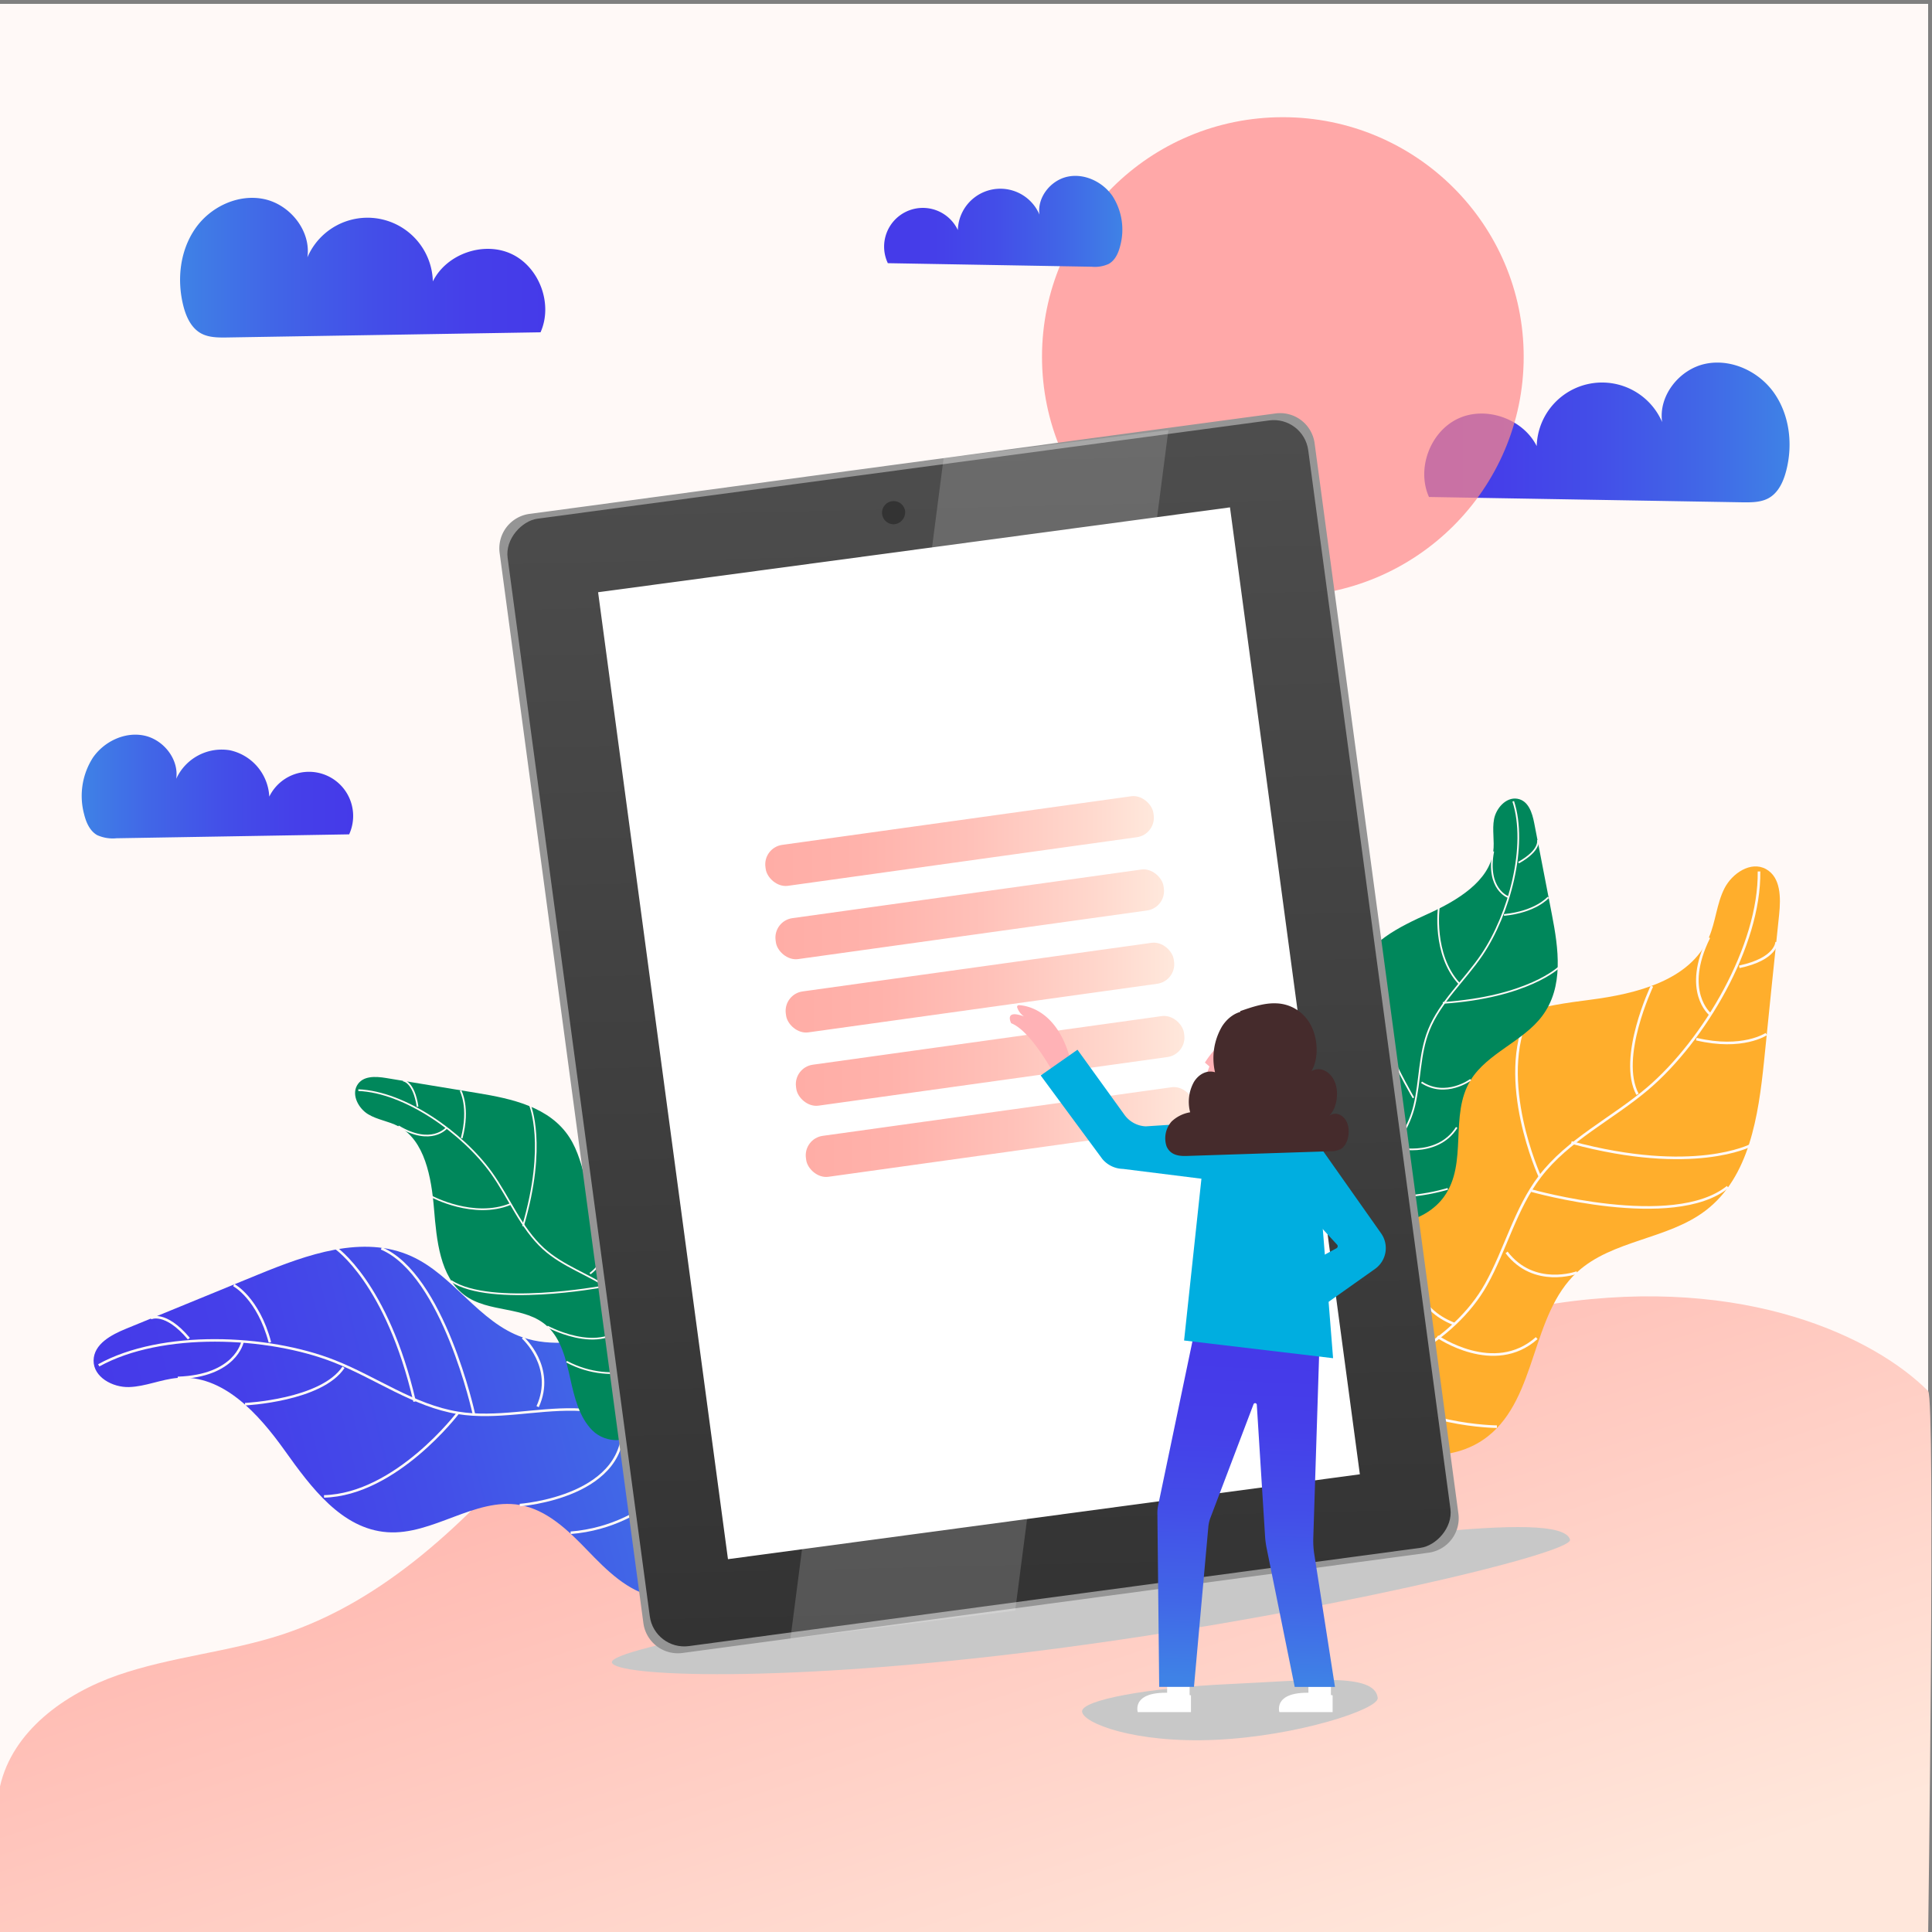 <svg xmlns="http://www.w3.org/2000/svg" xmlns:xlink="http://www.w3.org/1999/xlink" viewBox="0 0 500 500"><rect x="0" y="0" width="500" height="500" fill="#808080" stroke="none"/><defs><linearGradient id="linear-gradient" x1="207.85" y1="303.69" x2="284.51" y2="537.02" gradientUnits="userSpaceOnUse"><stop offset="0" stop-color="#ffada6"/><stop offset="0.99" stop-color="#ffe7db"/></linearGradient><linearGradient id="linear-gradient-2" x1="368.6" y1="111.92" x2="463.12" y2="111.92" gradientUnits="userSpaceOnUse"><stop offset="0" stop-color="#453ae9"/><stop offset="0.21" stop-color="#453fe9"/><stop offset="0.47" stop-color="#434ee8"/><stop offset="0.76" stop-color="#4167e7"/><stop offset="1" stop-color="#3f82e6"/></linearGradient><linearGradient id="linear-gradient-3" x1="65.26" y1="69.25" x2="159.78" y2="69.25" gradientTransform="matrix(-1, 0, 0, 1, 206.38, 0)" xlink:href="#linear-gradient-2"/><linearGradient id="linear-gradient-4" x1="33.18" y1="203.55" x2="103.26" y2="203.55" gradientTransform="matrix(-1, 0, 0, 1, 124.44, 0)" xlink:href="#linear-gradient-2"/><linearGradient id="linear-gradient-5" x1="26.55" y1="372.14" x2="190.29" y2="372.14" gradientTransform="matrix(0.97, -0.24, 0.24, 0.97, -80.54, 36.88)" xlink:href="#linear-gradient-2"/><linearGradient id="linear-gradient-6" x1="228.97" y1="57.24" x2="290.43" y2="57.24" xlink:href="#linear-gradient-2"/><linearGradient id="linear-gradient-7" x1="75.22" y1="261.61" x2="423.55" y2="261.61" gradientTransform="matrix(0.89, 0.12, -0.11, 0.99, 59.63, -22.88)" gradientUnits="userSpaceOnUse"><stop offset="0.01" stop-color="#4d4d4d"/><stop offset="1" stop-color="#333"/></linearGradient><linearGradient id="linear-gradient-8" x1="198.03" y1="217.68" x2="298.6" y2="217.68" gradientTransform="translate(32.39 -32.16) rotate(7.93)" gradientUnits="userSpaceOnUse"><stop offset="0" stop-color="#ffada6"/><stop offset="0.24" stop-color="#ffb2ab"/><stop offset="0.53" stop-color="#ffc1b9"/><stop offset="0.85" stop-color="#ffdacf"/><stop offset="0.99" stop-color="#ffe7db"/></linearGradient><linearGradient id="linear-gradient-9" x1="200.67" y1="236.64" x2="301.24" y2="236.64" gradientTransform="translate(35.03 -32.35) rotate(7.93)" xlink:href="#linear-gradient-8"/><linearGradient id="linear-gradient-10" x1="203.31" y1="255.61" x2="303.88" y2="255.61" gradientTransform="translate(37.67 -32.53) rotate(7.93)" xlink:href="#linear-gradient-8"/><linearGradient id="linear-gradient-11" x1="205.95" y1="274.57" x2="306.52" y2="274.57" gradientTransform="translate(40.31 -32.71) rotate(7.93)" xlink:href="#linear-gradient-8"/><linearGradient id="linear-gradient-12" x1="208.51" y1="292.98" x2="309.09" y2="292.98" gradientTransform="translate(42.87 -32.89) rotate(7.93)" xlink:href="#linear-gradient-8"/><linearGradient id="linear-gradient-13" x1="325.14" y1="352.42" x2="321.64" y2="434.92" xlink:href="#linear-gradient-2"/></defs><title>background</title><g style="isolation:isolate"><g id="BACKGROUND"><rect y="1" width="499" height="500" style="fill:#fff9f7"/><path d="M499,360c-13.79-13.79-47-30-96.27-22.69-15.79,2.34-30.9,9.76-46.84,9-31.26-1.48-50.17-35.78-79-48-25.83-11-56.47-2.33-79.37,13.9s-40,39.12-58.4,60.33S99.74,414.22,73.07,423c-13.89,4.57-28.74,5.73-42.56,10.52S3.2,448.06,0,462.33V501H499S500.91,361.91,499,360Z" style="fill:url(#linear-gradient)"/></g><g id="OBJECTS"><path d="M406.32,398.45c-2.32-8.12-56.36.5-124.83,9.27s-123.61,18.84-123.14,22.49,43.84,5.56,112.32-3.21S407.33,402,406.32,398.45Z" style="fill:#c8c8c8;mix-blend-mode:multiply"/><path d="M356.55,439.43c-.7-6.67-17.38-4.56-38.51-3.59s-38.16,4.15-38,7.1,13.5,8.29,34.63,7.32S356.85,442.34,356.55,439.43Z" style="fill:#c8c8c8;mix-blend-mode:multiply"/><path d="M369.82,128.62c-3.27-7.27.27-16.85,7.48-20.26s16.85,0,20.4,7.09a16.92,16.92,0,0,1,32.46-6.21c-1-6.82,4.44-13.65,11.17-15.08s14,2,17.91,7.69S464,115,462.31,121.66c-.71,2.85-2,5.8-4.56,7.24-2,1.12-4.41,1.12-6.7,1.1" style="fill:url(#linear-gradient-2)"/><path d="M139.89,86c3.27-7.28-.27-16.86-7.48-20.26s-16.85-.06-20.39,7.09a16.92,16.92,0,0,0-32.47-6.22c1-6.81-4.44-13.64-11.17-15.08s-14,2-17.9,7.7S45.76,72.31,47.41,79c.7,2.85,2,5.8,4.55,7.24,2,1.12,4.41,1.13,6.7,1.1" style="fill:url(#linear-gradient-3)"/><path d="M90.36,215.93a11.43,11.43,0,0,0-20.67-9.76,12.94,12.94,0,0,0-10.19-12,12.93,12.93,0,0,0-13.89,7.38c.73-5.06-3.29-10.12-8.28-11.18s-10.37,1.5-13.28,5.7a18.34,18.34,0,0,0-2.27,14.69c.52,2.11,1.48,4.3,3.37,5.37a9.83,9.83,0,0,0,5,.81" style="fill:url(#linear-gradient-4)"/><path d="M184.64,402.49c.56,7.15-8.1,12.15-15.13,10.77s-12.46-6.82-17.45-12-10.49-10.54-17.55-11.78c-11.62-2-22.53,7.9-34.3,7.05S80.5,384.94,73.7,375.41s-16-19.77-27.7-18.81c-4.26.35-8.31,2.24-12.59,2.37s-9.24-2.58-9.19-6.86,4.57-6.67,8.44-8.25l34.14-14c12.69-5.2,27.17-10.41,39.67-4.75,10.91,4.93,17.5,17.13,28.81,21,14.86,5.14,32.1-6,46.54.26,10.88,4.68,15.87,18,14.59,29.78S189,398.57,183,408.77" style="fill:url(#linear-gradient-5)"/><path d="M25.55,353.35c16.23-9,43.67-7.86,60.93-1.07,10.81,4.26,20.59,11.52,32.06,13.37,9.94,1.6,20-1.06,30.11-.87,16.33.31,33.36,12,43,25.19" style="fill:none;stroke:#fff9f7;stroke-miterlimit:10;stroke-width:0.65px"/><path d="M122.62,365.88s-7.87-36-23.93-42.8" style="fill:none;stroke:#fff9f7;stroke-miterlimit:10;stroke-width:0.65px"/><path d="M62.74,347.31S61,356.11,46,356.6" style="fill:none;stroke:#fff9f7;stroke-miterlimit:10;stroke-width:0.65px"/><path d="M165.82,369.36s2-17.14-11.35-22" style="fill:none;stroke:#fff9f7;stroke-miterlimit:10;stroke-width:0.65px"/><path d="M179.68,377.53s-10.53,17.41-32,19.15" style="fill:none;stroke:#fff9f7;stroke-miterlimit:10;stroke-width:0.65px"/><path d="M86.79,322.9s13.36,9,20.52,39.83" style="fill:none;stroke:#fff9f7;stroke-miterlimit:10;stroke-width:0.65px"/><path d="M118.54,365.65s-16,21.12-34.68,21.62" style="fill:none;stroke:#fff9f7;stroke-miterlimit:10;stroke-width:0.65px"/><path d="M63.41,363.4s19.78-.94,25.49-9.55" style="fill:none;stroke:#fff9f7;stroke-miterlimit:10;stroke-width:0.65px"/><path d="M39,341.15s3.75-2,9.88,5.3" style="fill:none;stroke:#fff9f7;stroke-miterlimit:10;stroke-width:0.65px"/><path d="M60.49,332.58s6.32,3.32,9.37,14.84" style="fill:none;stroke:#fff9f7;stroke-miterlimit:10;stroke-width:0.65px"/><path d="M134.51,389.51s29-2.05,26.56-22.4" style="fill:none;stroke:#fff9f7;stroke-miterlimit:10;stroke-width:0.65px"/><path d="M135.28,346.16s8.54,7.62,3.86,17.88" style="fill:none;stroke:#fff9f7;stroke-miterlimit:10;stroke-width:0.65px"/><path d="M178.65,345.64s9.9,18.73,5.45,34.22" style="fill:none;stroke:#fff9f7;stroke-miterlimit:10;stroke-width:0.65px"/><path d="M332.5,346.9c-6.8-3-7.14-13.35-2.43-19.1s12.32-8.05,19.47-10.09,14.76-4.43,19.35-10.28c7.54-9.63,3.8-24.46,10.34-34.8s20.25-12.34,32.28-13.89,25.92-5,30.75-16.12c1.76-4.06,2-8.69,4-12.66s6.87-7.19,10.76-5.05,3.86,7.44,3.42,11.76q-2,19-3.91,38c-1.46,14.15-3.78,29.93-15.07,38.58-9.84,7.56-24.21,7.61-33.32,16-12,11.07-10.25,32.25-23,42.41-9.6,7.66-24.22,5.7-34.36-1.23S334,352.77,327.59,342.28" style="fill:#ffae2c"/><path d="M455.23,225.53c.26,19.22-14.18,43.75-28.83,56.21-9.17,7.8-20.59,13.18-27.89,22.76-6.33,8.3-8.84,18.84-13.94,27.95-8.27,14.76-27.28,24.62-44,27" style="fill:none;stroke:#fff9f7;stroke-miterlimit:10;stroke-width:0.674px"/><path d="M396.3,308.12s36.78,10.42,50.83-.94" style="fill:none;stroke:#fff9f7;stroke-miterlimit:10;stroke-width:0.674px"/><path d="M442.57,262.47s-7.21-5.89-.31-19.85" style="fill:none;stroke:#fff9f7;stroke-miterlimit:10;stroke-width:0.674px"/><path d="M372,345.89s14.69,10.21,25.7.41" style="fill:none;stroke:#fff9f7;stroke-miterlimit:10;stroke-width:0.674px"/><path d="M357.75,354.57S347,336.43,355.88,316" style="fill:none;stroke:#fff9f7;stroke-miterlimit:10;stroke-width:0.674px"/><path d="M453.11,296.39s-14.76,7.81-46.44-.72" style="fill:none;stroke:#fff9f7;stroke-miterlimit:10;stroke-width:0.674px"/><path d="M398.51,304.5s-11.47-25-2.8-42.28" style="fill:none;stroke:#fff9f7;stroke-miterlimit:10;stroke-width:0.674px"/><path d="M427.52,255.21s-8.8,18.54-3.73,28" style="fill:none;stroke:#fff9f7;stroke-miterlimit:10;stroke-width:0.674px"/><path d="M459.8,243.78s0,4.39-9.67,6.43" style="fill:none;stroke:#fff9f7;stroke-miterlimit:10;stroke-width:0.674px"/><path d="M457.12,267.61S451,271.77,439,268.92" style="fill:none;stroke:#fff9f7;stroke-miterlimit:10;stroke-width:0.674px"/><path d="M368.89,307.43s-12.32,27.52,7.48,35.22" style="fill:none;stroke:#fff9f7;stroke-miterlimit:10;stroke-width:0.674px"/><path d="M408.13,329.33S397,333.4,389.9,324.12" style="fill:none;stroke:#fff9f7;stroke-miterlimit:10;stroke-width:0.674px"/><path d="M387.4,369.22s-22-.11-33.95-11.75" style="fill:none;stroke:#fff9f7;stroke-miterlimit:10;stroke-width:0.674px"/><g style="mix-blend-mode:multiply"><path d="M165.35,369.23c-2.06,4.51-8.57,4.39-12,1s-4.7-8.61-5.78-13.51-2.35-10.14-5.89-13.44c-5.83-5.43-15.23-3.38-21.53-8.15S113,321,112.32,312.82s-2.39-17.7-9.23-21.34c-2.5-1.33-5.4-1.65-7.83-3.12s-4.31-4.9-2.86-7.45,4.77-2.37,7.47-1.93l23.74,3.91c8.83,1.46,18.66,3.56,23.77,11.48,4.46,6.91,4.08,16.64,9.11,23.08,6.6,8.47,19.93,8,25.94,17,4.53,6.75,2.88,16.58-1.75,23.21s-11.6,10.79-18.36,14.76" style="fill:#00875b"/><path d="M92.73,282.13c12.06.46,27,11.05,34.43,21.38,4.63,6.47,7.68,14.38,13.48,19.64,5,4.55,11.57,6.6,17.13,10.36,9,6.08,14.67,19.28,15.66,30.7" style="fill:none;stroke:#fff9f7;stroke-miterlimit:10;stroke-width:0.439px"/><path d="M111.74,309.68s10.86,5.83,20.35,1.94" style="fill:none;stroke:#fff9f7;stroke-miterlimit:10;stroke-width:0.439px"/><path d="M155.74,333s-28.64,5.27-39-1.48" style="fill:none;stroke:#fff9f7;stroke-miterlimit:10;stroke-width:0.439px"/><path d="M115.54,291.93s-3.9,4.68-12.45-.45" style="fill:none;stroke:#fff9f7;stroke-miterlimit:10;stroke-width:0.439px"/><path d="M165.85,342.47s6.81-9.61,1-17.38" style="fill:none;stroke:#fff9f7;stroke-miterlimit:10;stroke-width:0.439px"/><path d="M170.89,352.4s-11.69,6.68-24.26,0" style="fill:none;stroke:#fff9f7;stroke-miterlimit:10;stroke-width:0.439px"/><path d="M137.11,285.92s4.48,10.24-1.77,31.41" style="fill:none;stroke:#fff9f7;stroke-miterlimit:10;stroke-width:0.439px"/><path d="M104.31,279.64s2.75.16,3.76,6.76" style="fill:none;stroke:#fff9f7;stroke-miterlimit:10;stroke-width:0.439px"/><path d="M119.18,282.25s2.43,4.28.3,12.32" style="fill:none;stroke:#fff9f7;stroke-miterlimit:10;stroke-width:0.439px"/><path d="M141.64,343.29s16.91,9.25,22.3-3.9" style="fill:none;stroke:#fff9f7;stroke-miterlimit:10;stroke-width:0.439px"/><path d="M156.49,317.45s2.24,7.68-3.79,12.17" style="fill:none;stroke:#fff9f7;stroke-miterlimit:10;stroke-width:0.439px"/><path d="M180.91,332.81s-.69,14.87-8.33,22.59" style="fill:none;stroke:#fff9f7;stroke-miterlimit:10;stroke-width:0.439px"/></g><g style="mix-blend-mode:multiply"><path d="M335.13,305.71c-4.94-.37-7.09-6.51-5.13-10.94s6.44-7.4,10.67-10.11,8.69-5.73,10.56-10.19c3.07-7.35-2.11-15.46.17-23s10.76-11.61,18.23-15,15.78-8.38,16.82-16.06c.37-2.81-.32-5.64.21-8.43s3.09-5.74,6-5.27,3.88,3.66,4.4,6.34q2.28,11.82,4.57,23.63c1.7,8.78,3.14,18.73-2.52,26.27-4.93,6.58-14.19,9.6-18.49,16.55-5.65,9.13-.6,21.48-6.92,30.22-4.76,6.59-14.55,8.46-22.37,6.41S337.17,308.93,331.1,304" style="fill:#00875b"/><path d="M391.62,207.38c3.75,11.48-1,29.19-8.1,39.71-4.46,6.59-10.82,12.19-13.74,19.46-2.53,6.29-2.19,13.14-3.78,19.66-2.57,10.57-13,20.44-23.36,25.33" style="fill:none;stroke:#fff9f7;stroke-miterlimit:10;stroke-width:0.439px"/><path d="M372.37,234.77s-1.69,12.21,5.25,19.76" style="fill:none;stroke:#fff9f7;stroke-miterlimit:10;stroke-width:0.439px"/><path d="M365.8,284.12s-14.88-25-12.12-37.06" style="fill:none;stroke:#fff9f7;stroke-miterlimit:10;stroke-width:0.439px"/><path d="M390.34,232.17s-5.74-2-3.89-11.83" style="fill:none;stroke:#fff9f7;stroke-miterlimit:10;stroke-width:0.439px"/><path d="M360.4,296.89S371.77,300,377,291.78" style="fill:none;stroke:#fff9f7;stroke-miterlimit:10;stroke-width:0.439px"/><path d="M352.83,305.06s-10.31-8.64-8.39-22.76" style="fill:none;stroke:#fff9f7;stroke-miterlimit:10;stroke-width:0.439px"/><path d="M403.46,250.32s-8,7.75-30.07,9.23" style="fill:none;stroke:#fff9f7;stroke-miterlimit:10;stroke-width:0.439px"/><path d="M398,217.38s.81,2.63-5,5.87" style="fill:none;stroke:#fff9f7;stroke-miterlimit:10;stroke-width:0.439px"/><path d="M400.69,232.23s-3.17,3.76-11.46,4.56" style="fill:none;stroke:#fff9f7;stroke-miterlimit:10;stroke-width:0.439px"/><path d="M351.23,274.47s-2.81,19.07,11.39,19.56" style="fill:none;stroke:#fff9f7;stroke-miterlimit:10;stroke-width:0.439px"/><path d="M380.61,279.43s-6.42,4.77-12.72.67" style="fill:none;stroke:#fff9f7;stroke-miterlimit:10;stroke-width:0.439px"/><path d="M374.68,307.67s-14.18,4.51-24.07,0" style="fill:none;stroke:#fff9f7;stroke-miterlimit:10;stroke-width:0.439px"/></g><ellipse cx="332" cy="92.33" rx="62.33" ry="62" style="fill:#ff8788;opacity:0.71;mix-blend-mode:multiply"/><g style="mix-blend-mode:multiply"><path d="M229.77,68.11a10,10,0,0,1,18.12-8.57,11,11,0,0,1,21.12-4c-.64-4.43,2.88-8.87,7.26-9.81s9.1,1.33,11.64,5a16.08,16.08,0,0,1,2,12.88c-.46,1.85-1.3,3.77-3,4.7a8.59,8.59,0,0,1-4.36.72" style="fill:url(#linear-gradient-6)"/></g><path d="M166.51,420.07l-37.21-277A9,9,0,0,1,137,133L330.11,107a9,9,0,0,1,10.11,7.72l37.21,277a9,9,0,0,1-7.72,10.12L176.62,427.79A9,9,0,0,1,166.51,420.07Z" style="fill:#959595"/><rect x="106.17" y="162.87" width="294.39" height="209.06" rx="9" transform="translate(484.66 -19.3) rotate(82.35)" style="fill:url(#linear-gradient-7)"/><rect x="127.12" y="184.91" width="252.49" height="165" transform="translate(484.66 -19.3) rotate(82.35)" style="fill:#fff"/><polygon points="262.73 416.84 204.56 424.1 244.21 118.57 302.38 111.31 262.73 416.84" style="fill:#fff;opacity:0.17"/><path d="M231.39,135.68a3,3,0,1,1,2.86-3.37A3.14,3.14,0,0,1,231.39,135.68Z" style="fill:#333"/><rect x="197.63" y="212.33" width="101.37" height="10.7" rx="5.09" transform="translate(-27.64 36.32) rotate(-7.93)" style="fill:url(#linear-gradient-8)"/><rect x="200.27" y="231.29" width="101.37" height="10.7" rx="5.09" transform="translate(-30.24 36.87) rotate(-7.93)" style="fill:url(#linear-gradient-9)"/><rect x="202.91" y="250.26" width="101.37" height="10.7" rx="5.09" transform="translate(-32.83 37.41) rotate(-7.93)" style="fill:url(#linear-gradient-10)"/><rect x="205.55" y="269.22" width="101.37" height="10.7" rx="5.09" transform="translate(-35.42 37.96) rotate(-7.93)" style="fill:url(#linear-gradient-11)"/><rect x="208.11" y="287.63" width="101.37" height="10.7" rx="5.09" transform="translate(-37.93 38.49) rotate(-7.93)" style="fill:url(#linear-gradient-12)"/><path d="M272.61,277.68s-5.85-10.92-10.92-12.87c0,0-1.95-3.71,3.31-1.76a4.64,4.64,0,0,1-1.75-2.32.45.45,0,0,1,.46-.6c2.36.14,10.43,1.62,13.58,15.21l-4.49,3.31" style="fill:#ffb2b6"/><rect x="338.63" y="436.44" width="5.82" height="3.14" transform="translate(683.07 876.03) rotate(180)" style="fill:#fff"/><rect x="302.05" y="436.44" width="5.82" height="3.14" transform="translate(609.92 876.03) rotate(180)" style="fill:#fff"/><path d="M344.88,438.75v4.34H331.1S328.81,435.9,344.88,438.75Z" style="fill:#fff"/><path d="M308.22,438.75v4.34H294.45S292.15,435.9,308.22,438.75Z" style="fill:#fff"/><path d="M341.7,340.92,339.88,398a22.73,22.73,0,0,0,.25,4.2l5.36,34.37H335.07l-7.26-35.88a22.85,22.85,0,0,1-.41-3.07l-2.14-34.07a.44.44,0,0,0-.85-.13l-11.14,29.35a9,9,0,0,0-.56,2.45L309,436.56h-9l-.47-44.94a9.94,9.94,0,0,1,.19-2L310,340.44Z" style="fill:url(#linear-gradient-13)"/><path d="M310.93,305.05l-20.3-2.54a7.16,7.16,0,0,1-5.35-2.57l-15.95-21.61,9.52-6.66L291,288.5a7.2,7.2,0,0,0,5.52,3L340,288.67l5,62.83-38.56-4.58Z" style="fill:#00aee0"/><path d="M340.87,295.7l16.56,23.49a6.61,6.61,0,0,1-1.58,9.21l-16.16,11.45-6.39-9.94,12.58-6.86a.6.6,0,0,0,.16-.93l-10.37-11.27.94-16.57,1.9-1.9Z" style="fill:#00aee0"/><path d="M315.5,270.5a23.28,23.28,0,0,0-3.67,4.5l1.17,1-1.67,4.5,7.84,2,5.5-13.5Z" style="fill:#ffb2b6"/><path d="M324.61,261.94c-3-1-6.26.48-8.31,3.63a16.21,16.21,0,0,0-1.85,11.93c-1.95-.62-4.12.36-5.44,2.47a10.62,10.62,0,0,0-1,7.89,9.13,9.13,0,0,0-4.82,2.4,6.59,6.59,0,0,0-1.29,6.39c1,2.35,3.28,2.57,5.21,2.51l37.19-1.22a5.28,5.28,0,0,0,2.86-.67c1.66-1.13,2.39-4.37,1.49-6.64s-3.24-3.1-4.81-1.71c2-1.77,2.79-5.84,1.66-8.77s-4-4.29-6.12-2.91c2.07-3.42,1.66-8.93-.39-12.38a10.41,10.41,0,0,0-8.55-5.19c-3.2-.17-6.36.93-9.46,2,0,1.47,0,2.94-.05,4.41" style="fill:#452b2c"/></g></g></svg>